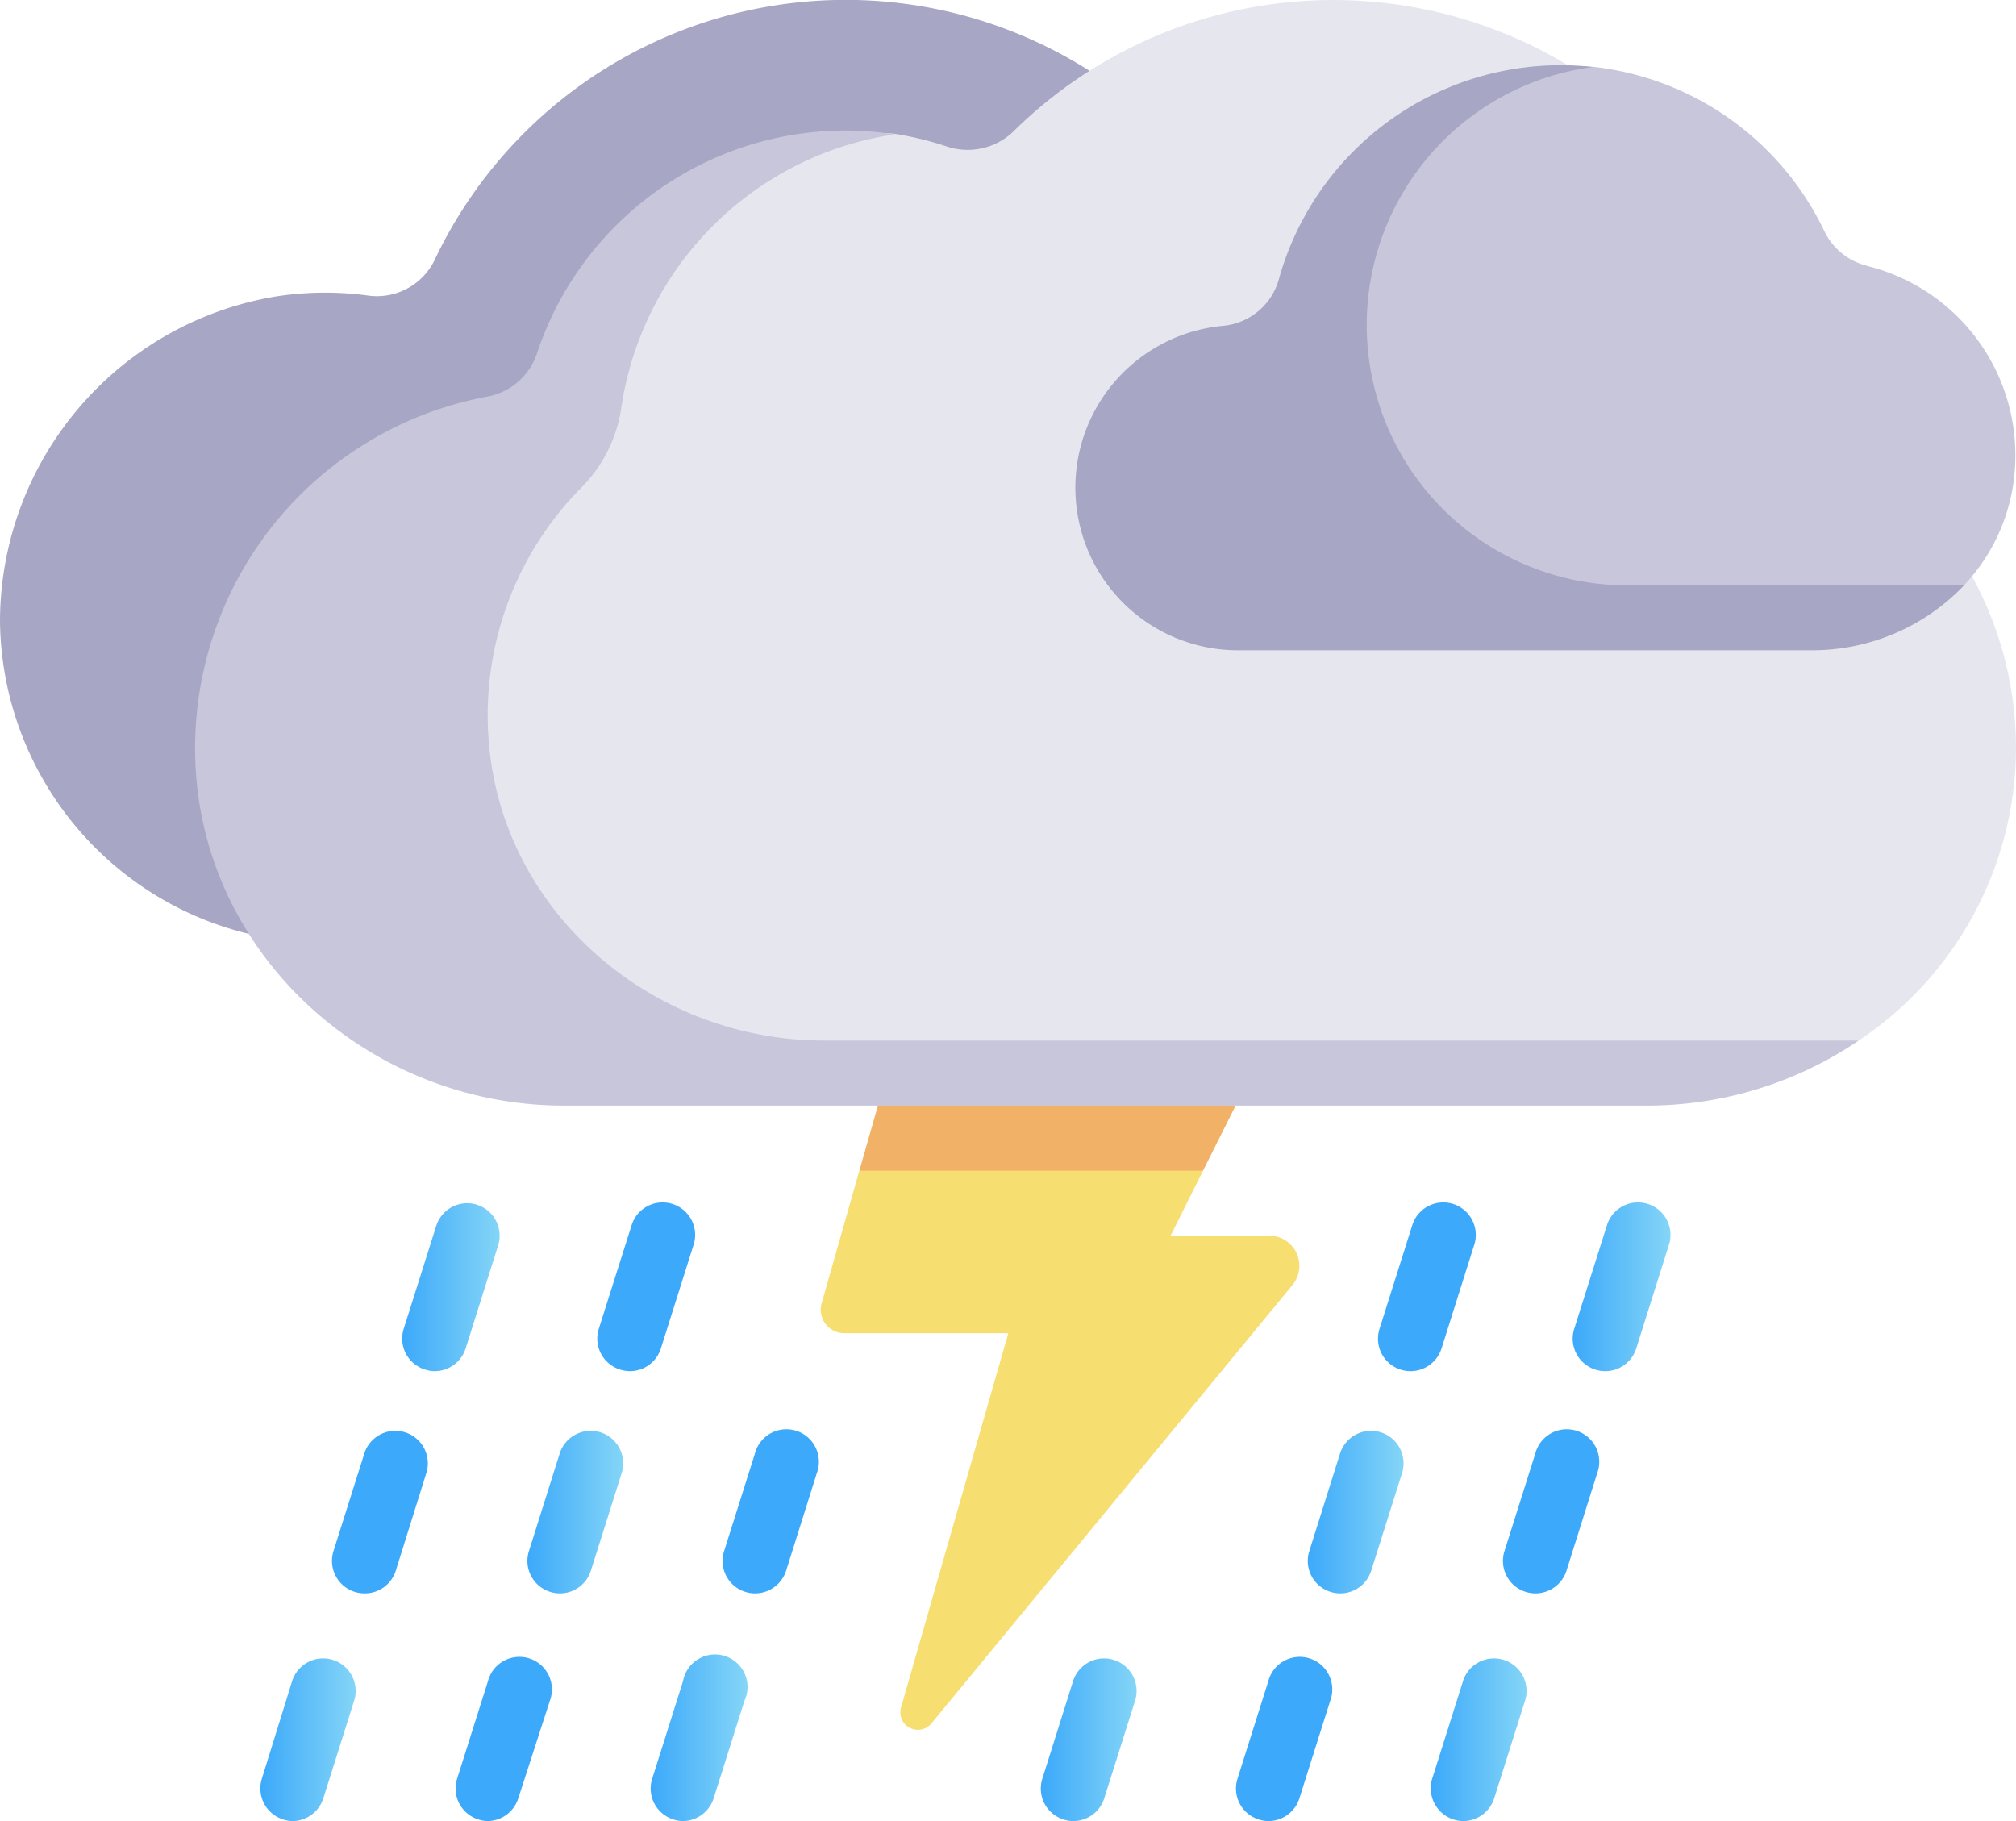 <svg xmlns="http://www.w3.org/2000/svg" xmlns:xlink="http://www.w3.org/1999/xlink" viewBox="0 0 213.93 193.23"><defs><linearGradient id="New_Gradient_Swatch_copy_6" x1="27.6" y1="184.6" x2="37.77" y2="184.6" gradientUnits="userSpaceOnUse"><stop offset="0" stop-color="#3ca9fa"/><stop offset="1" stop-color="#84d5f7"/></linearGradient><linearGradient id="New_Gradient_Swatch_copy_6-2" x1="42.67" y1="136.58" x2="53.03" y2="136.58" xlink:href="#New_Gradient_Swatch_copy_6"/><linearGradient id="New_Gradient_Swatch_copy_6-3" x1="55.93" y1="160.44" x2="66.1" y2="160.44" xlink:href="#New_Gradient_Swatch_copy_6"/><linearGradient id="New_Gradient_Swatch_copy_6-4" x1="69.01" y1="184.6" x2="79.18" y2="184.6" xlink:href="#New_Gradient_Swatch_copy_6"/><linearGradient id="New_Gradient_Swatch_copy_6-5" x1="110.41" y1="184.6" x2="120.58" y2="184.6" xlink:href="#New_Gradient_Swatch_copy_6"/><linearGradient id="New_Gradient_Swatch_copy_6-6" x1="138.74" y1="160.44" x2="148.91" y2="160.44" xlink:href="#New_Gradient_Swatch_copy_6"/><linearGradient id="New_Gradient_Swatch_copy_6-7" x1="151.82" y1="184.6" x2="161.99" y2="184.6" xlink:href="#New_Gradient_Swatch_copy_6"/><linearGradient id="New_Gradient_Swatch_copy_6-8" x1="166.89" y1="136.58" x2="177.24" y2="136.58" xlink:href="#New_Gradient_Swatch_copy_6"/></defs><g id="Слой_2" data-name="Слой 2"><g id="Layer_1" data-name="Layer 1"><path d="M108.48,120l-17.29,4.21-4,14.08a2.49,2.49,0,0,0,2.39,3.17H107L95.61,181.19a1.86,1.86,0,0,0,3.22,1.69l38.32-46.53a3.2,3.2,0,0,0-2.47-5.24H124.22l3.44-6.89Z" style="fill:#f7de71"/><path d="M91.19,124.22h36.47l3.46-6.91-19.35-3.15-18.61,3.15Z" style="fill:#f1b267"/><path d="M96.32.44a48.26,48.26,0,0,0-50.13,27,6.81,6.81,0,0,1-7,3.94,34,34,0,0,0-9.86.07A35,35,0,0,0,0,65.9,34.5,34.5,0,0,0,61.28,87.3,48.29,48.29,0,1,0,96.32.44Z" style="fill:#a7a6c4"/><path d="M192.72,45.34a6.61,6.61,0,0,1-3.6-4.85,48.27,48.27,0,0,0-81.56-26.56,7,7,0,0,1-7.13,1.6A34.1,34.1,0,0,0,95,14.21c-1.71-.27-4,.3-5.75.3C74,14.51,63.67,26.06,59.12,39.79c-.79,2.39-1.49,4.14-4,4.59C37,47.75,30.07,61.74,30.92,81.08c.9,20.48,8.41,33.08,28.91,33.08h115l22.41-3.75a37.44,37.44,0,0,0,16.63-29A37.9,37.9,0,0,0,192.72,45.34Z" style="fill:#e6e6ef"/><path d="M87.43,110.41c-18.27,0-34.26-13.71-35.58-31.94a34.29,34.29,0,0,1,9.84-26.73,15.14,15.14,0,0,0,4.24-8.48,34.42,34.42,0,0,1,29-29,33.61,33.61,0,0,0-5.25-.41A34.51,34.51,0,0,0,57,37.44a6.87,6.87,0,0,1-5.26,4.64,37.94,37.94,0,0,0-31,39c.9,20.48,18.59,36.23,39.09,36.23h115a40,40,0,0,0,22.41-6.9Z" style="fill:#c8c6db"/><path d="M31.05,193.23a3.37,3.37,0,0,1-1-.17,3.45,3.45,0,0,1-2.26-4.33L31,178.38a3.45,3.45,0,1,1,6.58,2.08l-3.27,10.35a3.45,3.45,0,0,1-3.29,2.42Z" style="fill:url(#New_Gradient_Swatch_copy_6)"/><path d="M38.68,169.07a3.45,3.45,0,0,1-3.29-4.49l3.27-10.35a3.45,3.45,0,1,1,6.58,2.08L42,166.66A3.44,3.44,0,0,1,38.68,169.07Z" style="fill:#3ca9fa"/><path d="M46.13,145.49a3.37,3.37,0,0,1-1-.16A3.44,3.44,0,0,1,42.84,141l3.45-10.92a3.44,3.44,0,1,1,6.57,2.07l-3.45,10.93A3.44,3.44,0,0,1,46.13,145.49Z" style="fill:url(#New_Gradient_Swatch_copy_6-2)"/><path d="M51.76,193.23a3.38,3.38,0,0,1-1-.17,3.44,3.44,0,0,1-2.25-4.33l3.27-10.35a3.45,3.45,0,1,1,6.57,2.08L55,190.81a3.45,3.45,0,0,1-3.28,2.42Z" style="fill:#3ca9fa"/><path d="M59.38,169.07a3.35,3.35,0,0,1-1-.16,3.44,3.44,0,0,1-2.25-4.33l3.26-10.35a3.45,3.45,0,1,1,6.58,2.08l-3.27,10.35A3.44,3.44,0,0,1,59.38,169.07Z" style="fill:url(#New_Gradient_Swatch_copy_6-3)"/><path d="M66.83,145.49a3.37,3.37,0,0,1-1-.16A3.44,3.44,0,0,1,63.54,141L67,130.08a3.45,3.45,0,1,1,6.58,2.07l-3.45,10.93A3.45,3.45,0,0,1,66.83,145.49Z" style="fill:#3ca9fa"/><path d="M72.46,193.23a3.38,3.38,0,0,1-1-.17,3.44,3.44,0,0,1-2.25-4.33l3.27-10.35A3.45,3.45,0,1,1,79,180.46l-3.27,10.35a3.46,3.46,0,0,1-3.29,2.42Z" style="fill:url(#New_Gradient_Swatch_copy_6-4)"/><path d="M80.09,169.07a3.37,3.37,0,0,1-1-.16,3.44,3.44,0,0,1-2.25-4.33l3.27-10.35a3.45,3.45,0,1,1,6.57,2.08l-3.26,10.35A3.46,3.46,0,0,1,80.09,169.07Z" style="fill:#3ca9fa"/><path d="M113.86,193.23a3.37,3.37,0,0,1-1-.17,3.44,3.44,0,0,1-2.25-4.33l3.26-10.35a3.45,3.45,0,1,1,6.58,2.08l-3.27,10.35a3.45,3.45,0,0,1-3.29,2.42Z" style="fill:url(#New_Gradient_Swatch_copy_6-5)"/><path d="M134.57,193.23a3.38,3.38,0,0,1-1-.17,3.44,3.44,0,0,1-2.25-4.33l3.27-10.35a3.45,3.45,0,1,1,6.57,2.08l-3.27,10.35a3.45,3.45,0,0,1-3.28,2.42Z" style="fill:#3ca9fa"/><path d="M142.19,169.07a3.35,3.35,0,0,1-1-.16,3.44,3.44,0,0,1-2.25-4.33l3.26-10.35a3.45,3.45,0,1,1,6.58,2.08l-3.27,10.35A3.44,3.44,0,0,1,142.19,169.07Z" style="fill:url(#New_Gradient_Swatch_copy_6-6)"/><path d="M149.64,145.49a3.37,3.37,0,0,1-1-.16,3.44,3.44,0,0,1-2.25-4.33l3.45-10.92a3.45,3.45,0,1,1,6.58,2.07l-3.45,10.93A3.45,3.45,0,0,1,149.64,145.49Z" style="fill:#3ca9fa"/><path d="M155.27,193.23a3.48,3.48,0,0,1-3.29-4.5l3.27-10.35a3.45,3.45,0,1,1,6.58,2.08l-3.27,10.35a3.46,3.46,0,0,1-3.29,2.42Z" style="fill:url(#New_Gradient_Swatch_copy_6-7)"/><path d="M162.9,169.07a3.37,3.37,0,0,1-1-.16,3.44,3.44,0,0,1-2.25-4.33l3.27-10.35a3.45,3.45,0,1,1,6.57,2.08l-3.26,10.35A3.46,3.46,0,0,1,162.9,169.07Z" style="fill:#3ca9fa"/><path d="M170.34,145.49a3.45,3.45,0,0,1-3.29-4.49l3.45-10.92a3.45,3.45,0,1,1,6.58,2.07l-3.45,10.93A3.44,3.44,0,0,1,170.34,145.49Z" style="fill:url(#New_Gradient_Swatch_copy_6-8)"/><path d="M198.2,28.22a6.84,6.84,0,0,1-4.6-3.68A31,31,0,0,0,169,7.08a33.29,33.29,0,0,0-3.45.06c-14.25,0-24.46,11.34-28.11,24.43-.74,2.68-2,8.27-4.73,8.5-2.14.17-6-2.64-8.36-1.4-4.81,2.58-5.8,5.24-6.54,10.65-1.45,10.61,3,17.91,13.29,17.91h61.31l16-5.12a19.94,19.94,0,0,0,5.29-11.19,20.7,20.7,0,0,0-15.57-22.7Z" style="fill:#c8c6db"/><path d="M172.52,62.11a27.62,27.62,0,0,1-3.5-55,29.3,29.3,0,0,0-3.4-.19,31.05,31.05,0,0,0-29.91,22.7,6.78,6.78,0,0,1-5.88,4.95A17.25,17.25,0,0,0,131.12,69h61.31a22.26,22.26,0,0,0,16-6.9Z" style="fill:#a7a6c4"/></g></g></svg>